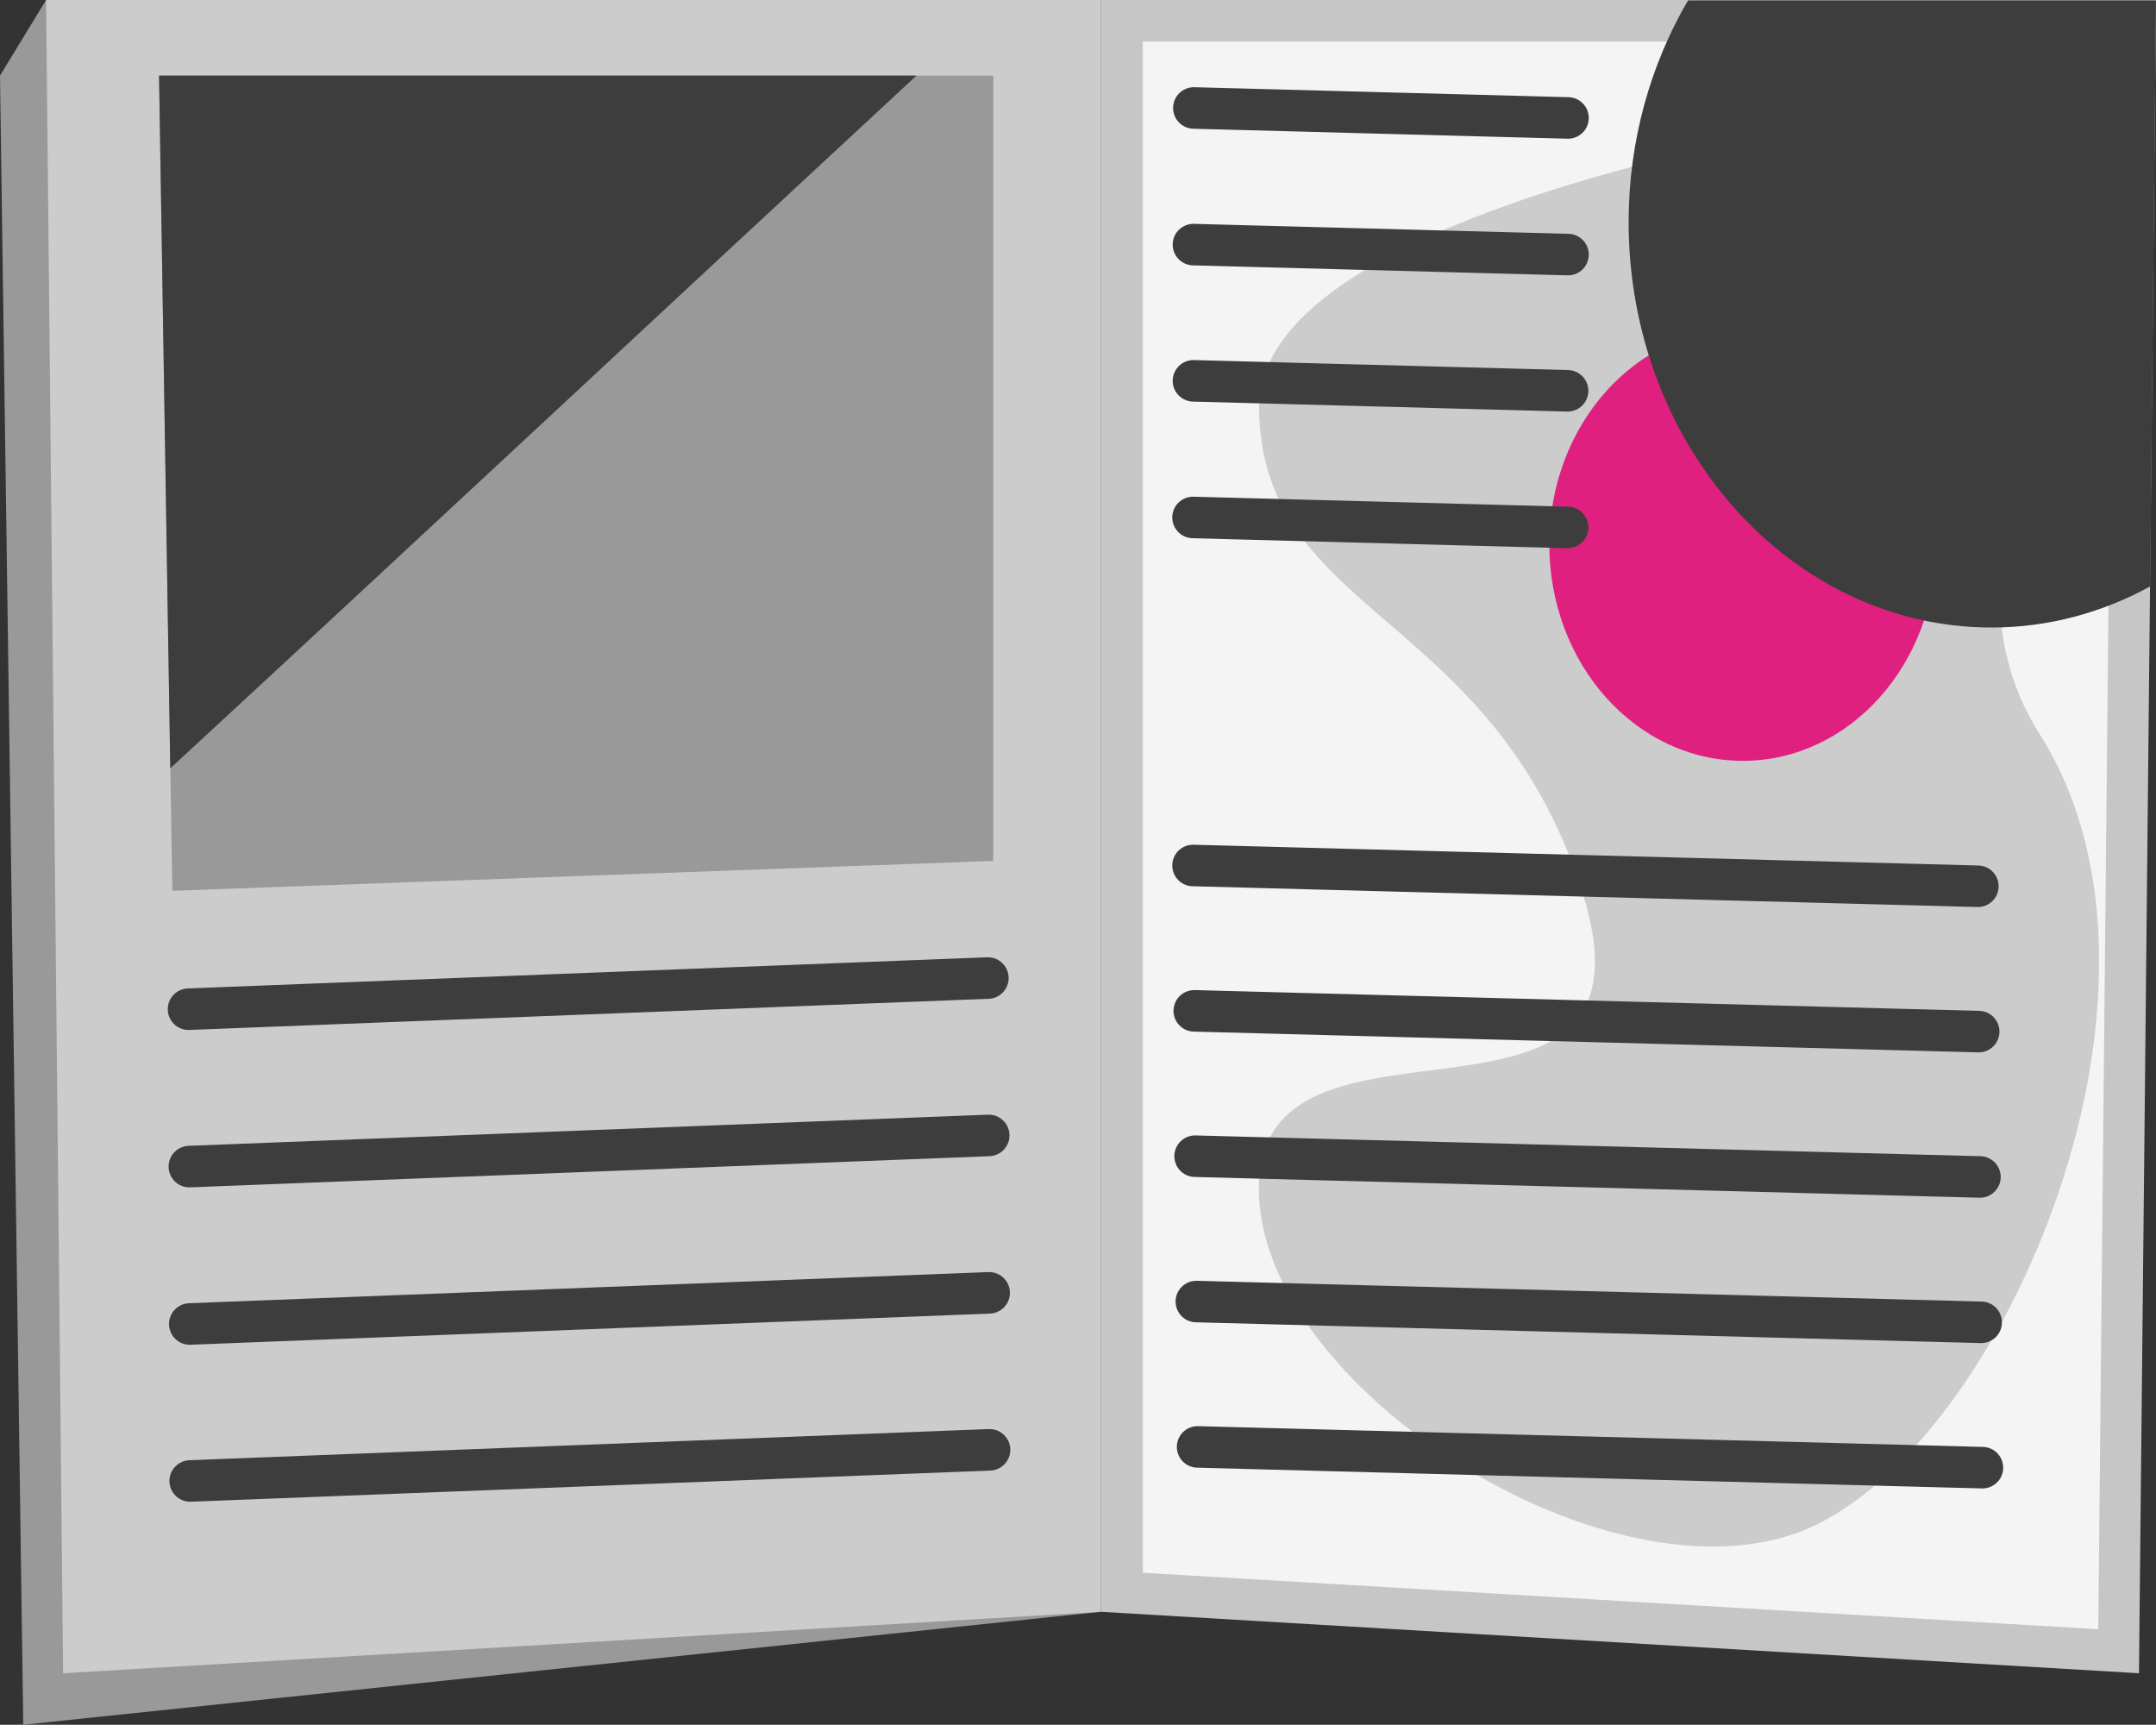 <?xml version="1.0" encoding="UTF-8"?><svg id="Layer_2" xmlns="http://www.w3.org/2000/svg" viewBox="0 0 51.92 41.53"><rect x="0" y="0" width="51.92" height="41.53" fill="#333333" stroke="none"/><g id="Icons"><g id="Zine"><polygon points="1.11 0 0 1.82 .56 41.53 26.51 38.81 26.51 0 1.11 0" fill="#999"/><polygon points="1.52 40.29 26.51 38.81 26.51 0 1.11 0 1.52 40.29" fill="#ccc"/><polygon points="4.15 21.45 23.92 20.73 23.92 1.82 3.83 1.82 4.15 21.45" fill="#999"/><g><polygon points="27.01 38.34 27.01 .5 51.41 .5 51.02 39.76 27.01 38.34" fill="#f5f4f5"/><path d="M50.91,1l-.38,38.23-23.01-1.36V1h23.39M51.92,0H26.51V38.81l25,1.48L51.92,0h0Z" fill="#c6c6c6"/></g><path d="M45.93,2.73c-.36-.05-15.69,2.12-15.61,7.12s5.59,4.84,7.77,11.59c2.18,6.75-7.54,2.24-7.77,6.99s8.08,10.17,12.9,8.5,9.87-13,5.9-19.25c-3.96-6.25,6.14-13.67-3.18-14.96Z" fill="#ccc"/><ellipse cx="41.97" cy="13.11" rx="4.66" ry="5.21" fill="#df207f"/><path d="M39.22,5.34c0,5.39,3.91,9.77,8.74,9.77,1.37,0,2.67-.36,3.82-.99l.14-14.11h-11.27c-.9,1.54-1.43,3.37-1.43,5.34Z" fill="#3d3d3d"/><g><line x1="4.54" y1="24.3" x2="23.79" y2="23.55" fill="none" stroke="#3d3d3d" stroke-linecap="round" stroke-miterlimit="10"/><line x1="4.56" y1="28.09" x2="23.81" y2="27.34" fill="none" stroke="#3d3d3d" stroke-linecap="round" stroke-miterlimit="10"/><line x1="4.57" y1="31.88" x2="23.82" y2="31.13" fill="none" stroke="#3d3d3d" stroke-linecap="round" stroke-miterlimit="10"/><line x1="4.58" y1="35.66" x2="23.83" y2="34.91" fill="none" stroke="#3d3d3d" stroke-linecap="round" stroke-miterlimit="10"/></g><g><line x1="28.75" y1="2.6" x2="37.76" y2="2.84" fill="none" stroke="#3d3d3d" stroke-linecap="round" stroke-miterlimit="10"/><line x1="28.74" y1="5.89" x2="37.76" y2="6.13" fill="none" stroke="#3d3d3d" stroke-linecap="round" stroke-miterlimit="10"/><line x1="28.74" y1="9.17" x2="37.75" y2="9.41" fill="none" stroke="#3d3d3d" stroke-linecap="round" stroke-miterlimit="10"/><line x1="28.73" y1="12.46" x2="37.75" y2="12.7" fill="none" stroke="#3d3d3d" stroke-linecap="round" stroke-miterlimit="10"/></g><g><line x1="28.73" y1="20.84" x2="47.63" y2="21.34" fill="none" stroke="#3d3d3d" stroke-linecap="round" stroke-miterlimit="10"/><line x1="28.76" y1="24.34" x2="47.65" y2="24.84" fill="none" stroke="#3d3d3d" stroke-linecap="round" stroke-miterlimit="10"/><line x1="28.78" y1="27.84" x2="47.68" y2="28.34" fill="none" stroke="#3d3d3d" stroke-linecap="round" stroke-miterlimit="10"/><line x1="28.81" y1="31.34" x2="47.71" y2="31.84" fill="none" stroke="#3d3d3d" stroke-linecap="round" stroke-miterlimit="10"/><line x1="28.84" y1="34.84" x2="47.74" y2="35.34" fill="none" stroke="#3d3d3d" stroke-linecap="round" stroke-miterlimit="10"/></g><path d="M3.83,1.82l.27,16.68C9.24,13.76,16.76,6.74,22.07,1.82H3.83Z" fill="#3d3d3d"/></g></g></svg>